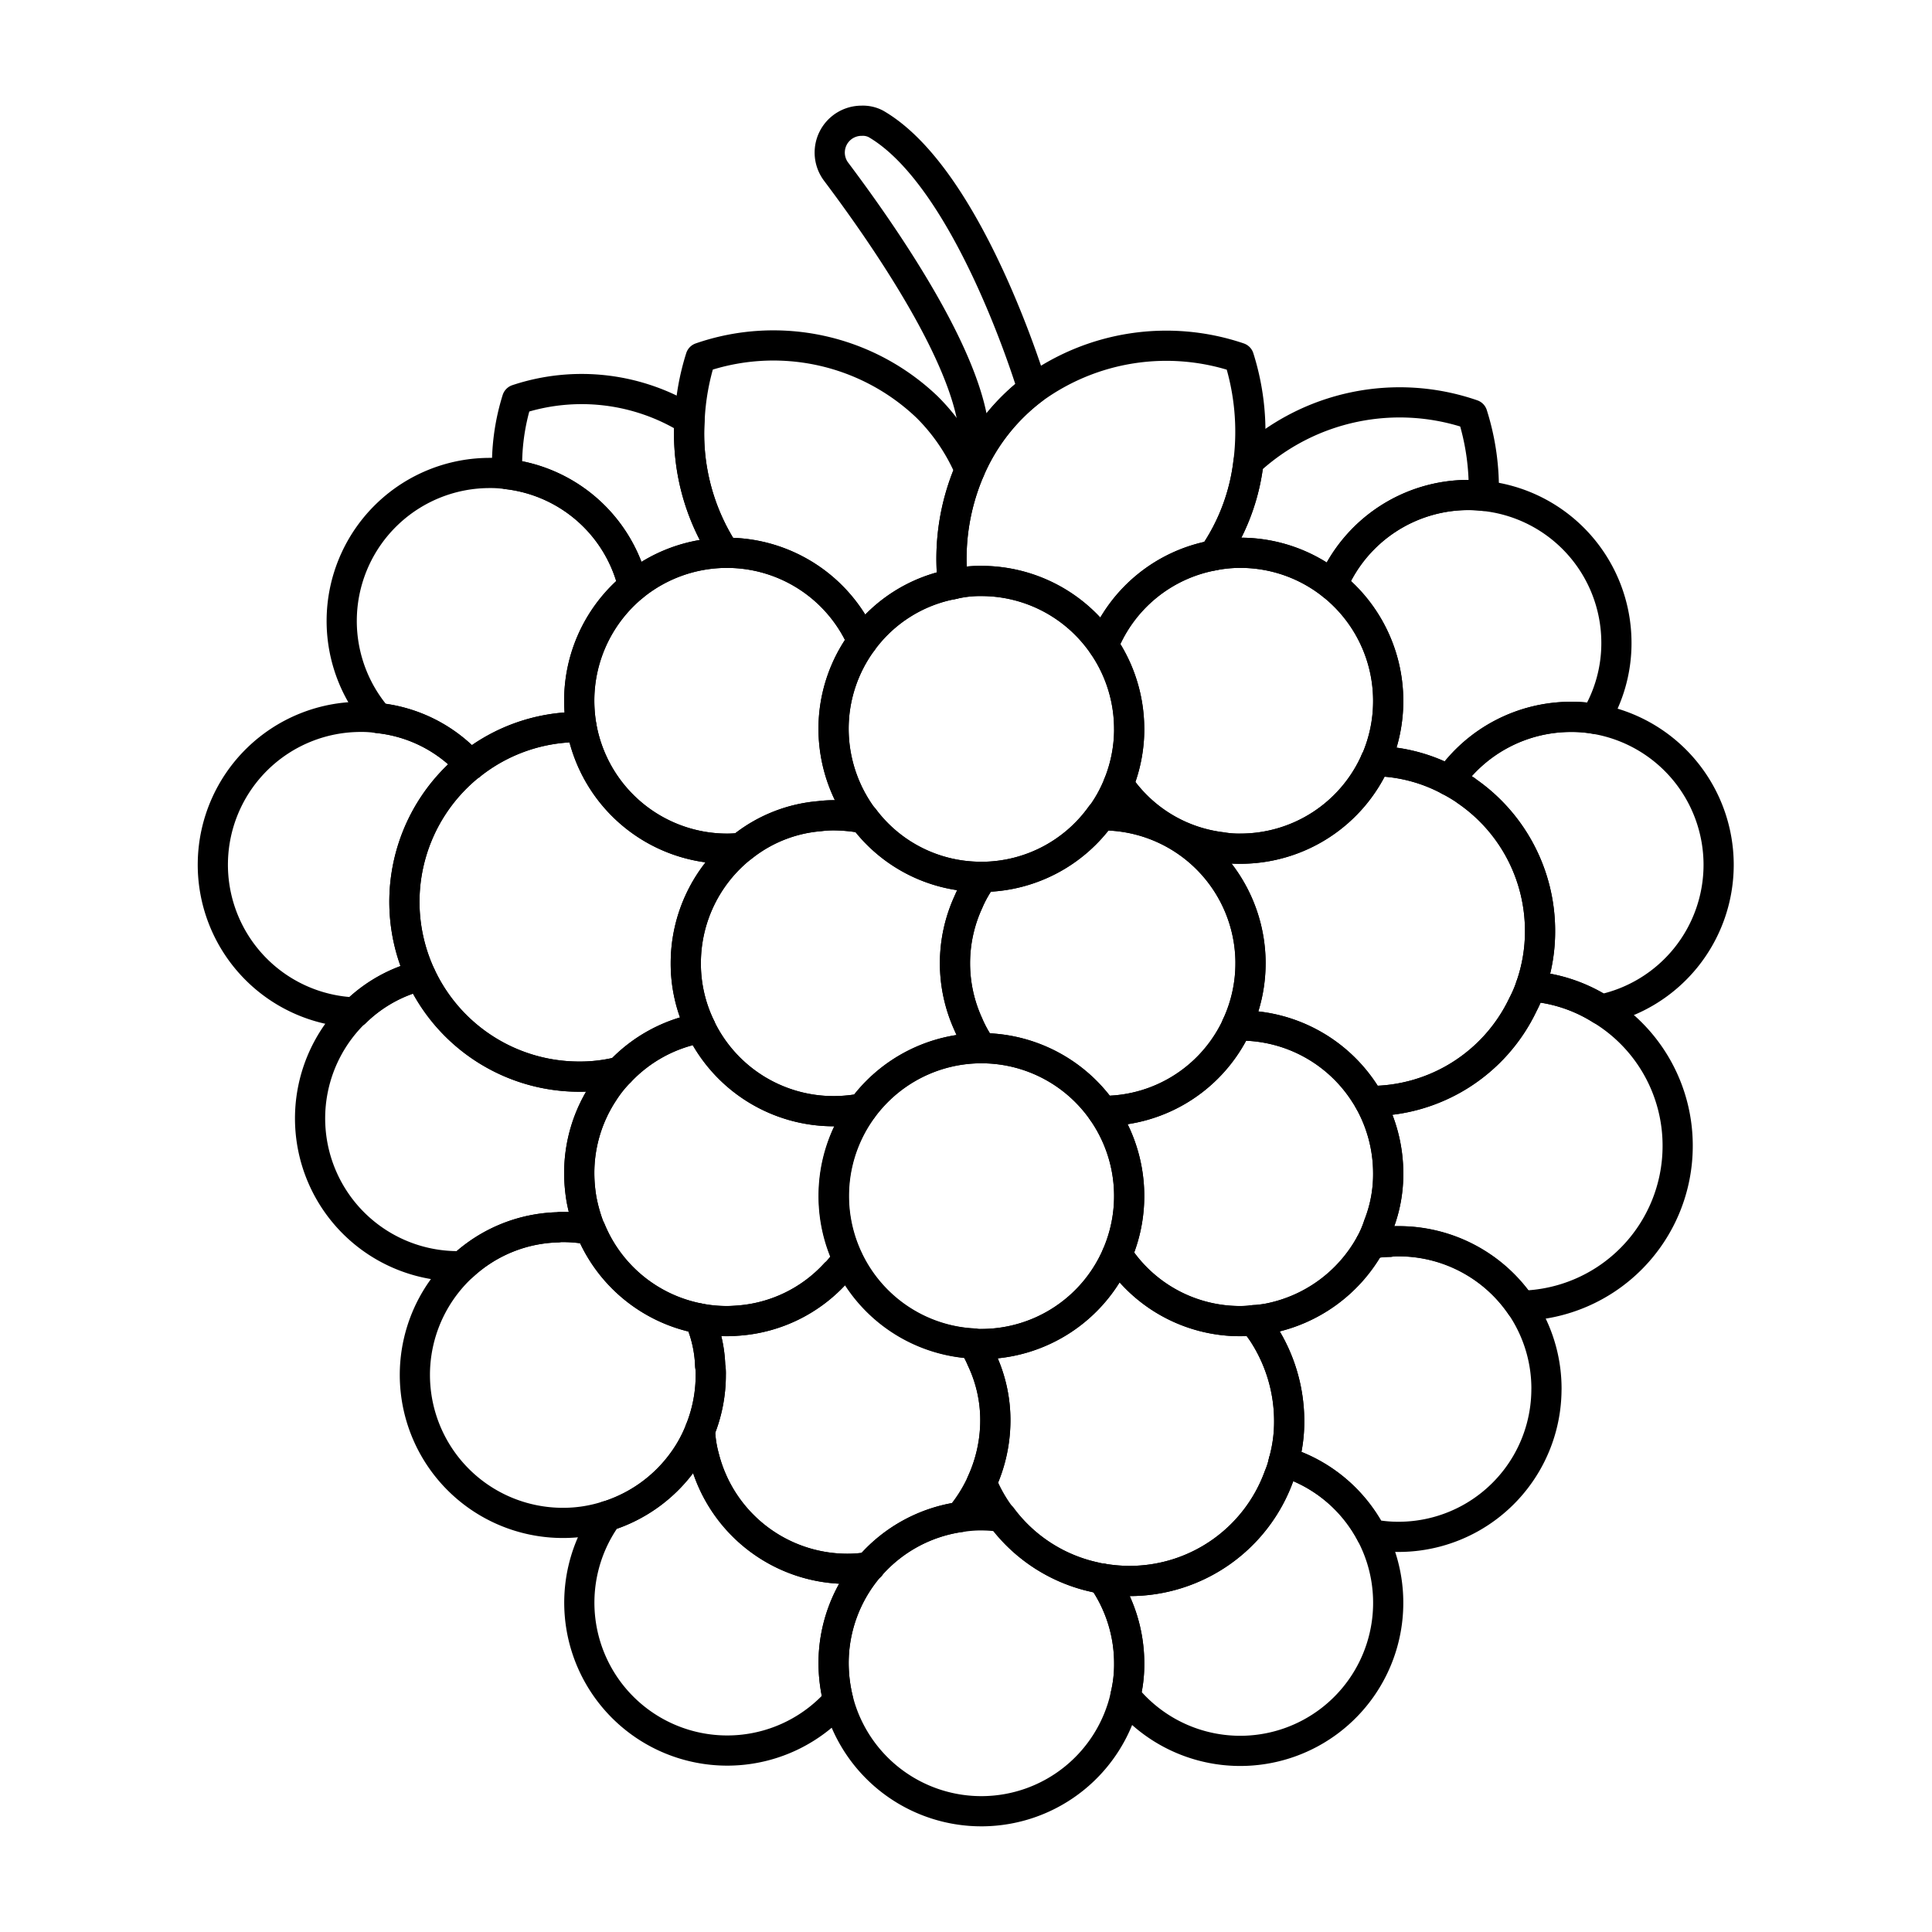 <svg id="icons" xmlns="http://www.w3.org/2000/svg" viewBox="0 0 64 64"><defs><style>.cls-1{fill:none;stroke:#000;stroke-linecap:round;stroke-linejoin:round;}</style></defs><title>grape_2</title><g id="grape_2"><path class="cls-1" d="M37.406,24.142a4.846,4.846,0,0,1-.356,1.837,4.67,4.67,0,0,1-.568,1.029h-.01a4.874,4.874,0,0,1-3.915,2.039h-.048a4.846,4.846,0,0,1-3.896-1.943h-.01a4.941,4.941,0,0,1-.991-2.963,4.88,4.88,0,0,1,.952-2.895,4.816,4.816,0,0,1,3.001-1.895,3.831,3.831,0,0,1,.943-.106,4.904,4.904,0,0,1,4.896,4.896Z"/><path class="cls-1" d="M22.718,31.904a4.806,4.806,0,0,0,.491,2.135v.01c-.01,0-.019,0-.019.01h-.01a4.857,4.857,0,0,0-2.645,1.443,5.373,5.373,0,0,1-1.347.164A5.794,5.794,0,0,1,15.504,25.402a.528.528,0,0,1,.077-.058,5.745,5.745,0,0,1,3.607-1.26h.077a4.905,4.905,0,0,0,4.819,4.03,3.717,3.717,0,0,0,.462-.029A4.904,4.904,0,0,0,22.718,31.904Z"/><path class="cls-1" d="M28.605,27.104a5.58,5.58,0,0,0-.991-.096,3.727,3.727,0,0,0-.462.029,4.722,4.722,0,0,0-2.491.962l-.115.087a3.717,3.717,0,0,1-.462.029,4.905,4.905,0,0,1-4.819-4.03,5.079,5.079,0,0,1-.077-.866,4.886,4.886,0,0,1,4.819-4.906h.077a4.893,4.893,0,0,1,4.482,2.934,4.88,4.88,0,0,0-.952,2.895A4.941,4.941,0,0,0,28.605,27.104Z"/><path class="cls-1" d="M19.188,23.218a5.079,5.079,0,0,0,.077.866h-.077a5.745,5.745,0,0,0-3.607,1.26,4.768,4.768,0,0,0-3.059-1.558,4.902,4.902,0,0,1,3.703-8.118,3.874,3.874,0,0,1,.577.038,4.869,4.869,0,0,1,4.175,3.713A4.937,4.937,0,0,0,19.188,23.218Z"/><path class="cls-1" d="M15.581,25.344a.528.528,0,0,0-.077.058,5.804,5.804,0,0,0-1.568,6.916A4.742,4.742,0,0,0,11.762,33.539h-.01a4.898,4.898,0,0,1,.221-9.792,3.5,3.5,0,0,1,.548.039A4.768,4.768,0,0,1,15.581,25.344Z"/><path class="cls-1" d="M19.996,36.174a4.854,4.854,0,0,0-.808,2.693,5.193,5.193,0,0,0,.077.875,5.372,5.372,0,0,0,.288.991,4.748,4.748,0,0,0-.914-.087.828.828,0,0,0-.154.01,4.824,4.824,0,0,0-3.155,1.279.884.884,0,0,1-.163.01A4.897,4.897,0,0,1,11.753,33.539h.01a4.742,4.742,0,0,1,2.174-1.222,5.784,5.784,0,0,0,5.252,3.347,5.373,5.373,0,0,0,1.347-.164A4.03,4.03,0,0,0,19.996,36.174Z"/><path class="cls-1" d="M23.545,45.543a4.883,4.883,0,0,1-.356,1.837,4.626,4.626,0,0,1-.577,1.048,4.908,4.908,0,0,1-2.482,1.789h-.01a4.728,4.728,0,0,1-1.481.231,4.902,4.902,0,0,1-3.309-8.513,4.824,4.824,0,0,1,3.155-1.279.828.828,0,0,1,.154-.01,4.748,4.748,0,0,1,.914.087H19.563a4.883,4.883,0,0,0,3.607,2.943,4.246,4.246,0,0,1,.356,1.568A1.503,1.503,0,0,1,23.545,45.543Z"/><path class="cls-1" d="M27.614,55.104a5.121,5.121,0,0,0,.154,1.222,4.899,4.899,0,0,1-7.647-6.108h.01a4.908,4.908,0,0,0,2.482-1.789,4.626,4.626,0,0,0,.577-1.048,3.854,3.854,0,0,0,.135.885,4.894,4.894,0,0,0,4.752,3.703,4.354,4.354,0,0,0,.712-.058A4.901,4.901,0,0,0,27.614,55.104Z"/><path class="cls-1" d="M45.986,23.218a4.893,4.893,0,0,1-.385,1.914.291.291,0,0,0-.038.077,4.895,4.895,0,0,1-4.473,2.905,3.355,3.355,0,0,1-.625-.048,4.824,4.824,0,0,1-3.415-2.087,4.895,4.895,0,0,0-.5-4.598,4.876,4.876,0,0,1,3.646-2.982,4.549,4.549,0,0,1,.894-.087,4.9,4.9,0,0,1,4.896,4.906Z"/><path class="cls-1" d="M53.546,21.294a4.823,4.823,0,0,1-.702,2.52,4.433,4.433,0,0,0-.808-.067,4.916,4.916,0,0,0-4.03,2.106,5.383,5.383,0,0,0-2.289-.635.403.403,0,0,0-.154-.01.291.291,0,0,1,.038-.077,4.923,4.923,0,0,0-1.462-5.752,4.892,4.892,0,0,1,4.502-2.982,4.4,4.4,0,0,1,.51.029A4.894,4.894,0,0,1,53.546,21.294Z"/><path class="cls-1" d="M45.986,38.868a4.592,4.592,0,0,1-.318,1.712,3.601,3.601,0,0,1-.269.625,4.935,4.935,0,0,1-3.386,2.472,4.03,4.03,0,0,1-.491.058,3.278,3.278,0,0,1-.433.029,4.854,4.854,0,0,1-3.924-1.981h-.01c-.048-.067-.106-.144-.154-.212a4.908,4.908,0,0,0-.481-4.761h.01a.547.547,0,0,0,.125-.01,4.874,4.874,0,0,0,4.203-2.597,2.277,2.277,0,0,0,.106-.221.548.548,0,0,1,.125-.01A4.898,4.898,0,0,1,45.245,36.28c.038.058.077.125.115.192A4.906,4.906,0,0,1,45.986,38.868Z"/><path class="cls-1" d="M51.228,46.014a4.899,4.899,0,0,1-4.906,4.896,4.551,4.551,0,0,1-.894-.087,4.856,4.856,0,0,0-2.905-2.405,4.841,4.841,0,0,0,.183-1.347,5.344,5.344,0,0,0-.894-2.953c-.096-.135-.183-.26-.289-.385a4.03,4.03,0,0,0,.491-.058,4.935,4.935,0,0,0,3.386-2.472,3.375,3.375,0,0,1,.635-.067,1.454,1.454,0,0,1,.288-.019,4.883,4.883,0,0,1,4.906,4.896Z"/><path class="cls-1" d="M55.575,37.964a5.293,5.293,0,0,1-5.194,5.29,4.919,4.919,0,0,0-4.059-2.135,1.454,1.454,0,0,0-.288.019,3.375,3.375,0,0,0-.635.067,3.601,3.601,0,0,0,.269-.625,4.592,4.592,0,0,0,.318-1.712,4.906,4.906,0,0,0-.625-2.395h.019a5.599,5.599,0,0,0,5.069-3.193,4.242,4.242,0,0,0,.26-.606,5.066,5.066,0,0,1,2.328.769A5.268,5.268,0,0,1,55.575,37.964Z"/><path class="cls-1" d="M56.932,28.653a4.9,4.9,0,0,1-3.896,4.79,5.066,5.066,0,0,0-2.328-.769,5.497,5.497,0,0,0,.308-1.837,5.622,5.622,0,0,0-2.453-4.646.009.009,0,0,0-.01-.01,5.149,5.149,0,0,0-.548-.327,4.916,4.916,0,0,1,4.03-2.106,4.433,4.433,0,0,1,.808.067A4.903,4.903,0,0,1,56.932,28.653Z"/><path class="cls-1" d="M51.016,30.836a5.497,5.497,0,0,1-.308,1.837,4.242,4.242,0,0,1-.26.606,5.599,5.599,0,0,1-5.069,3.193h-.019c-.038-.067-.077-.135-.115-.192a4.898,4.898,0,0,0-4.155-2.309.548.548,0,0,0-.125.01,4.903,4.903,0,0,0-4.434-6.974h-.048a4.67,4.67,0,0,0,.568-1.029,4.824,4.824,0,0,0,3.415,2.087,3.355,3.355,0,0,0,.625.048,4.895,4.895,0,0,0,4.473-2.905.403.403,0,0,1,.154.01,5.383,5.383,0,0,1,2.289.635,5.149,5.149,0,0,1,.548.327.009.009,0,0,1,.01.01A5.622,5.622,0,0,1,51.016,30.836Z"/><path class="cls-1" d="M45.986,53.094a4.902,4.902,0,0,1-8.705,3.097v-.01a4.407,4.407,0,0,0,.125-1.077,4.895,4.895,0,0,0-.885-2.809,5.4,5.4,0,0,0,.885.077A5.263,5.263,0,0,0,42.369,48.9a2.809,2.809,0,0,0,.154-.481,4.882,4.882,0,0,1,3.463,4.675Z"/><path class="cls-1" d="M27.614,39.618a4.867,4.867,0,0,0,.462,2.078,3.825,3.825,0,0,1-.394.49h-.01a4.831,4.831,0,0,1-3.193,1.558c-.135.01-.26.019-.394.019a4.749,4.749,0,0,1-.914-.087,4.883,4.883,0,0,1-3.607-2.943h-.01a5.372,5.372,0,0,1-.288-.991,5.193,5.193,0,0,1-.077-.875,4.854,4.854,0,0,1,.808-2.693,4.03,4.03,0,0,1,.539-.673,4.857,4.857,0,0,1,2.645-1.443h.01c0-.01.01-.01.019-.01a4.892,4.892,0,0,0,4.405,2.761,5.199,5.199,0,0,0,.875-.077.211.211,0,0,1,.077-.01A4.858,4.858,0,0,0,27.614,39.618Z"/><path class="cls-1" d="M32.077,33.933a4.24,4.24,0,0,0,.443.789h-.01a4.882,4.882,0,0,0-3.944,2.001.211.211,0,0,0-.077.01,5.199,5.199,0,0,1-.875.077,4.892,4.892,0,0,1-4.405-2.761v-.01a4.806,4.806,0,0,1-.491-2.135,4.904,4.904,0,0,1,1.828-3.819l.115-.087a4.722,4.722,0,0,1,2.491-.962,3.727,3.727,0,0,1,.462-.029,5.58,5.58,0,0,1,.991.096h.01a4.846,4.846,0,0,0,3.896,1.943h.048a4.016,4.016,0,0,0-.481.837,4.854,4.854,0,0,0,0,4.049Z"/><path class="cls-1" d="M41.426,31.904a4.867,4.867,0,0,1-.462,2.078,2.277,2.277,0,0,1-.106.221,4.874,4.874,0,0,1-4.203,2.597.547.547,0,0,1-.125.01H36.521a4.884,4.884,0,0,0-4.001-2.087,4.24,4.24,0,0,1-.443-.789,4.854,4.854,0,0,1,0-4.049,4.016,4.016,0,0,1,.481-.837,4.874,4.874,0,0,0,3.915-2.039h.058a4.908,4.908,0,0,1,4.896,4.896Z"/><path class="cls-1" d="M37.406,39.618a4.902,4.902,0,0,1-4.896,4.906,1.268,1.268,0,0,1-.269-.019,4.895,4.895,0,0,1,.269-9.782h.01A4.894,4.894,0,0,1,37.406,39.618Z"/><path class="cls-1" d="M32.972,47.072a5.028,5.028,0,0,1-1.173,3.184h-.01a4.882,4.882,0,0,0-2.963,1.616v.01a.133.133,0,0,0-.039.029,4.354,4.354,0,0,1-.712.058A4.894,4.894,0,0,1,23.324,48.265a3.854,3.854,0,0,1-.135-.885,4.883,4.883,0,0,0,.356-1.837,1.503,1.503,0,0,0-.019-.298,4.246,4.246,0,0,0-.356-1.568,4.749,4.749,0,0,0,.914.087c.135,0,.26-.01.394-.019a4.831,4.831,0,0,0,3.193-1.558h.01a3.825,3.825,0,0,0,.394-.49,4.847,4.847,0,0,0,4.165,2.809,3.47,3.47,0,0,1,.279.529A4.69,4.69,0,0,1,32.972,47.072Z"/><path class="cls-1" d="M42.706,47.072a4.841,4.841,0,0,1-.183,1.347,2.809,2.809,0,0,1-.154.481,5.263,5.263,0,0,1-4.963,3.472,5.4,5.4,0,0,1-.885-.077,1.924,1.924,0,0,1-.25-.048,5.226,5.226,0,0,1-3.097-2.001h-.01a5.08,5.08,0,0,1-.644-1.135,4.864,4.864,0,0,0,.452-2.039,4.69,4.69,0,0,0-.452-2.039,3.47,3.47,0,0,0-.279-.529,1.268,1.268,0,0,0,.269.019,4.888,4.888,0,0,0,4.492-2.953c.048.067.106.144.154.212h.01a4.854,4.854,0,0,0,3.924,1.981,3.278,3.278,0,0,0,.433-.029c.106.125.192.25.289.385A5.344,5.344,0,0,1,42.706,47.072Z"/><path class="cls-1" d="M37.406,55.104a4.407,4.407,0,0,1-.125,1.077V56.191a4.895,4.895,0,0,1-9.513.135,5.121,5.121,0,0,1-.154-1.222,4.901,4.901,0,0,1,1.173-3.193.133.133,0,0,1,.039-.029v-.01a4.882,4.882,0,0,1,2.963-1.616h.01a4.269,4.269,0,0,1,.712-.058,4.873,4.873,0,0,1,.654.048h.01a5.226,5.226,0,0,0,3.097,2.001,1.924,1.924,0,0,0,.25.048A4.895,4.895,0,0,1,37.406,55.104Z"/><path class="cls-1" d="M24.007,18.313a4.928,4.928,0,0,0-3.03,1.106,4.869,4.869,0,0,0-4.175-3.713,7.297,7.297,0,0,1,.327-2.472,6.775,6.775,0,0,1,5.713.673A7.18,7.18,0,0,0,24.007,18.313Z"/><path class="cls-1" d="M31.567,19.351a4.816,4.816,0,0,0-3.001,1.895,4.893,4.893,0,0,0-4.482-2.934h-.077A7.18,7.18,0,0,1,22.843,13.907a8.053,8.053,0,0,1,.366-2.058A7.37,7.37,0,0,1,30.711,13.484,6.57,6.57,0,0,1,32.125,15.571,7.424,7.424,0,0,0,31.567,19.351Z"/><path class="cls-1" d="M41.359,15.292a6.837,6.837,0,0,1-1.164,3.107A4.876,4.876,0,0,0,36.55,21.381a4.871,4.871,0,0,0-4.04-2.135,3.831,3.831,0,0,0-.943.106,7.424,7.424,0,0,1,.558-3.78,6.632,6.632,0,0,1,2.087-2.674,7.492,7.492,0,0,1,6.829-1.048A8.11,8.11,0,0,1,41.359,15.292Z"/><path class="cls-1" d="M49.15,16.427a4.4,4.4,0,0,0-.51-.029,4.892,4.892,0,0,0-4.502,2.982,4.857,4.857,0,0,0-3.049-1.068,4.549,4.549,0,0,0-.894.087A6.837,6.837,0,0,0,41.359,15.292a7.367,7.367,0,0,1,7.416-1.558A8.105,8.105,0,0,1,49.15,16.427Z"/><path class="cls-1" d="M34.212,12.897a6.632,6.632,0,0,0-2.087,2.674c.942-2.25-2.452-7.255-4.428-9.884A1.054,1.054,0,0,1,28.543,4h0a.929.929,0,0,1,.467.101C32.125,5.902,34.212,12.897,34.212,12.897Z"/></g></svg>